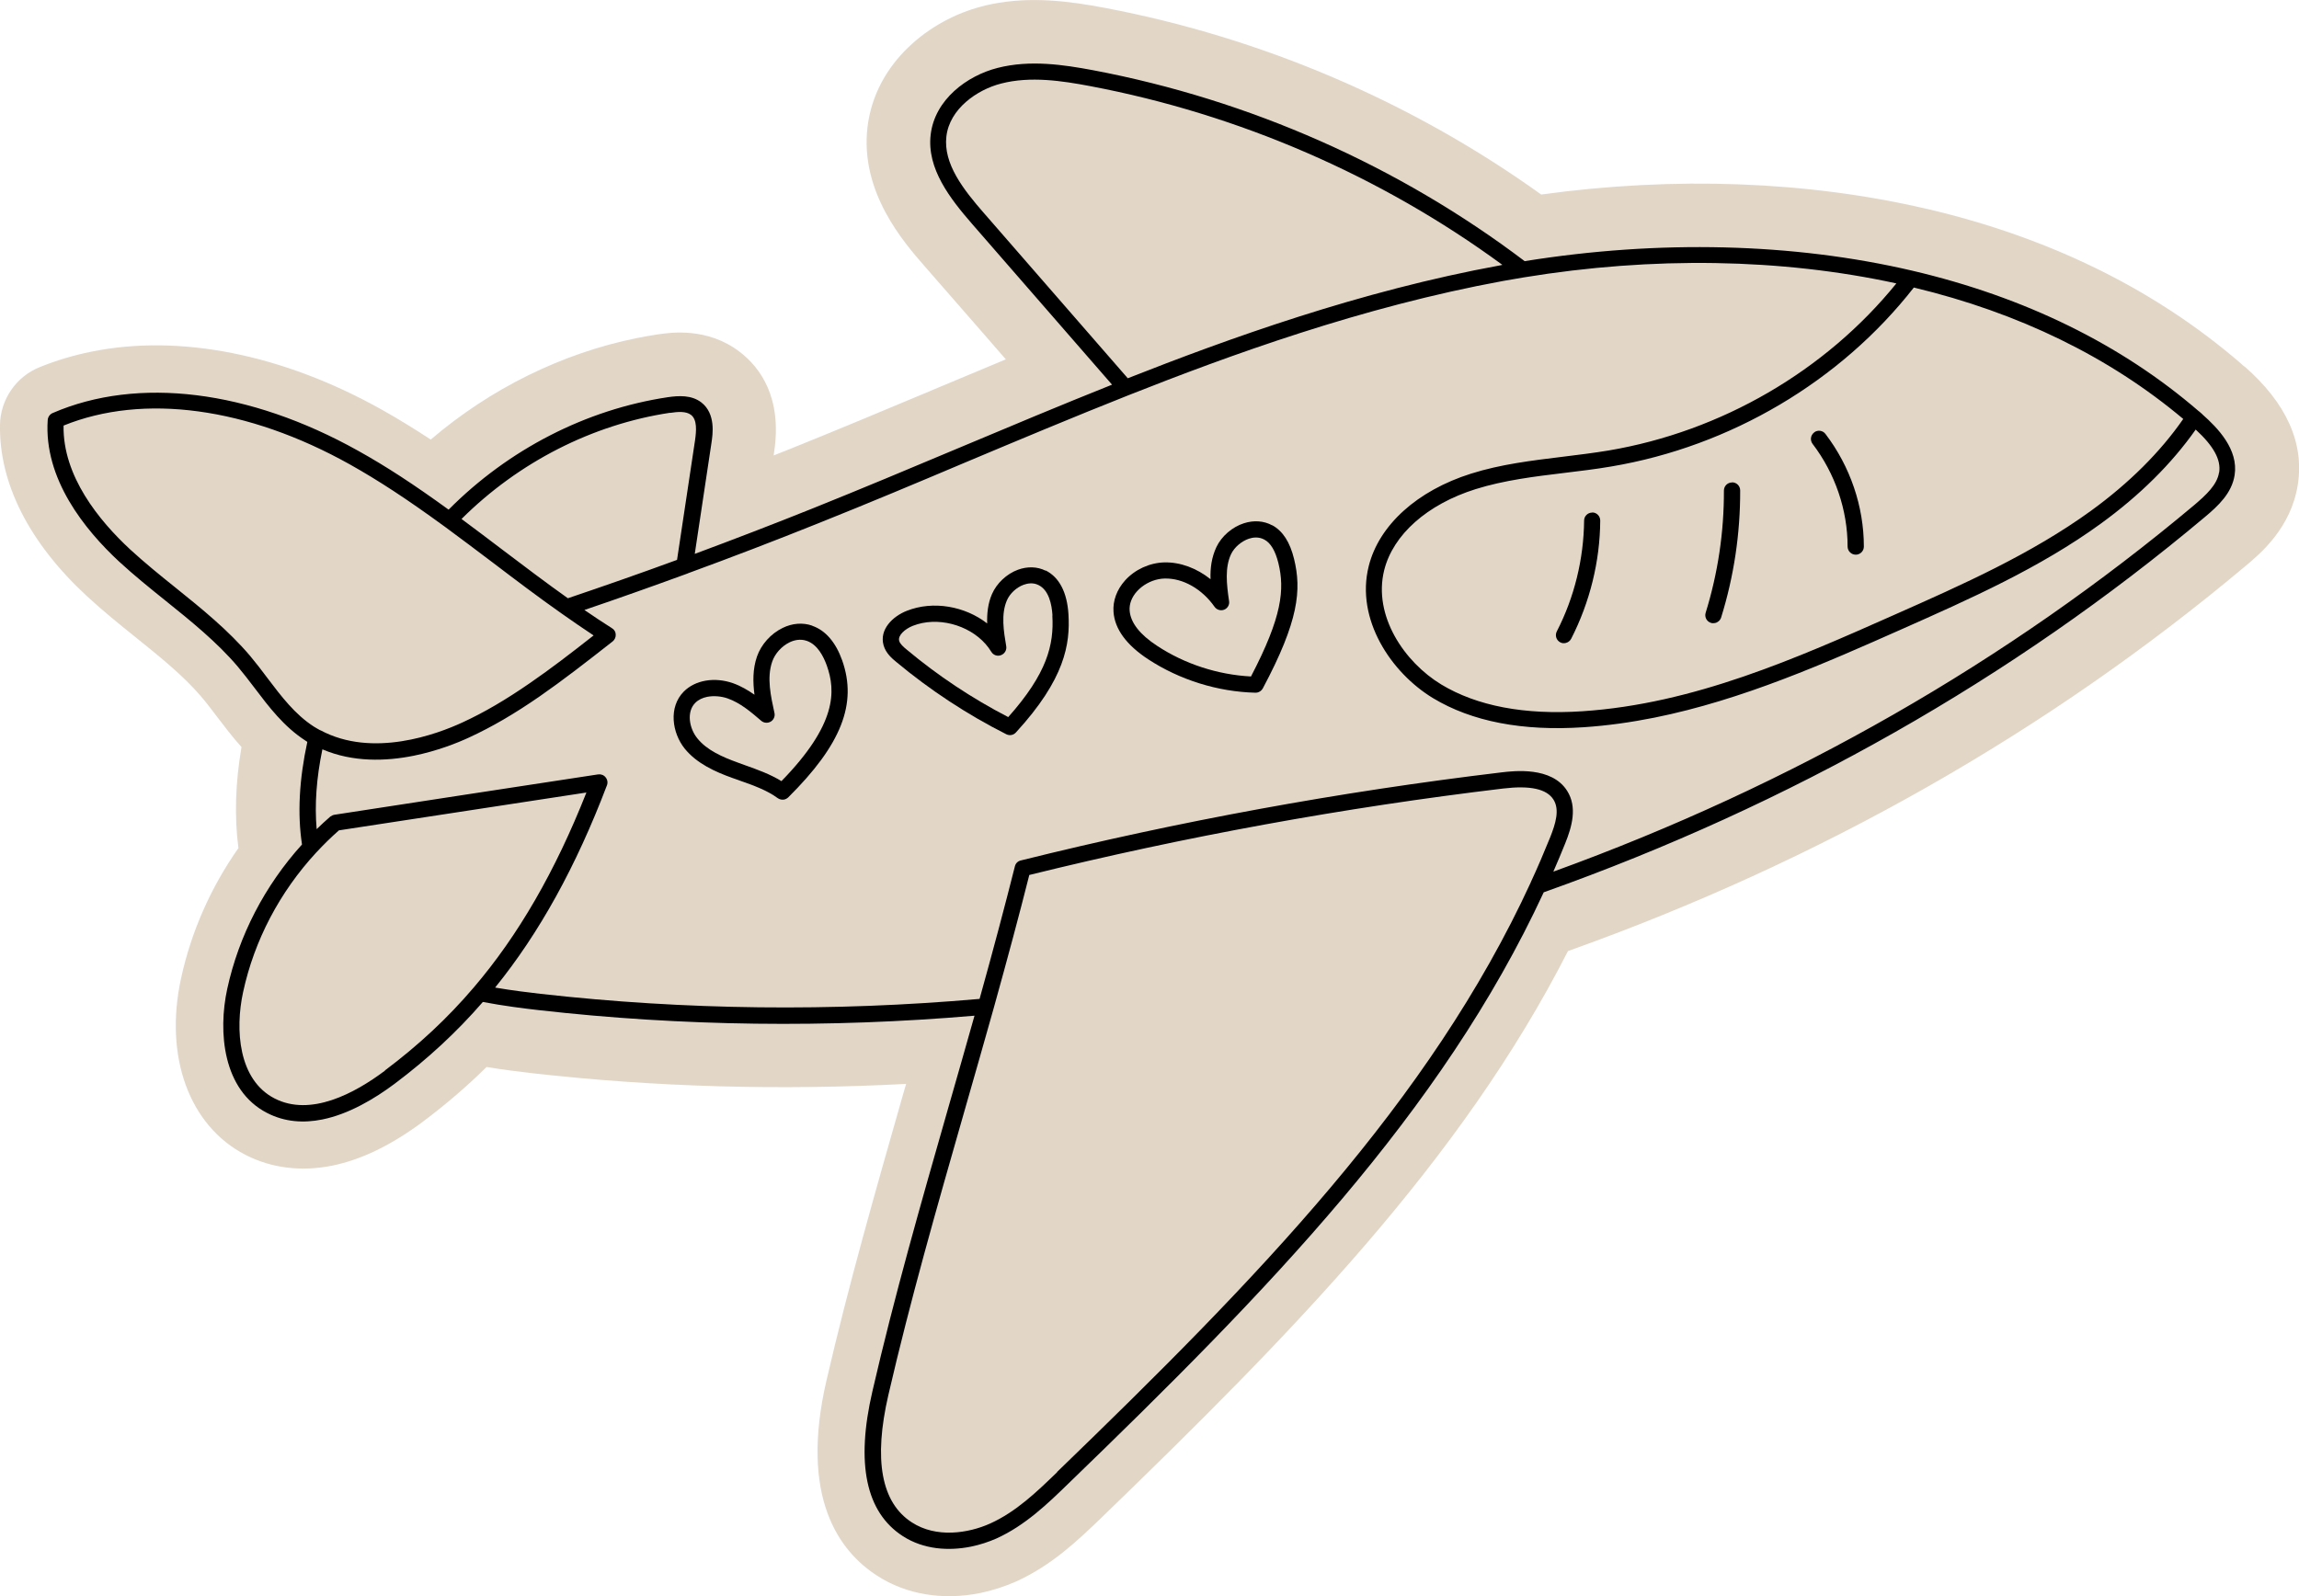 <?xml version="1.0" encoding="UTF-8"?>
<svg id="Layer_2" data-name="Layer 2" xmlns="http://www.w3.org/2000/svg" viewBox="0 0 172.5 119.81">
  <g id="Layer_1-2" data-name="Layer 1">
    <g>
      <path d="m168.4,27.51l-.12-.1-.14-.13h0s-.05-.04-.07-.06c-6.4-5.51-14.29-9.39-23.47-11.54,0,0,0,0,0,0,0,0,0,0,0,0,0,0,0,0,0,0-.02,0-.04,0-.06-.01-8.92-2.08-18.87-2.45-28.9-1.07-9.68-6.95-20.96-11.78-32.74-14.01-2.65-.5-5.52-.88-8.5-.28h0c-.26.05-.51.11-.76.18-3.84.99-7.97,4.18-8.55,9.06-.57,4.86,2.7,8.61,4.27,10.41l4.51,5.17c.53.61,1.07,1.23,1.6,1.84-1.71.71-3.4,1.42-5.07,2.12l-.31.13-.21.09c-3.51,1.47-7.13,2.99-10.69,4.42-.38.15-.76.3-1.14.45.01-.07.02-.15.03-.22.63-4.11-1.04-6.37-2.56-7.54-2.44-1.88-5.21-1.46-6.12-1.33-.53.08-1.07.17-1.6.28h0s0,0,0,0h0s0,0,0,0c-5.62,1.13-11.03,3.81-15.48,7.62-1.29-.85-2.51-1.59-3.72-2.27-7.39-4.13-15.11-5.67-21.73-4.33h0s0,0,0,0h0c-1.34.27-2.65.66-3.88,1.16C1.21,28.26.04,29.97,0,31.87c-.08,4.4,2.18,8.86,6.53,12.88,1.2,1.11,2.45,2.12,3.66,3.09,1.85,1.49,3.59,2.89,4.94,4.48.38.45.78.98,1.13,1.44.57.75,1.17,1.54,1.86,2.31-.46,2.69-.54,5.23-.23,7.58-2.08,2.96-3.55,6.29-4.31,9.8-1.27,5.86.62,11.05,4.83,13.22,1.93,1,4.18,1.28,6.49.82,2.2-.44,4.5-1.56,6.85-3.32,1.72-1.29,3.3-2.65,4.76-4.09,1.25.21,2.42.35,3.36.46,9.25,1.05,18.69,1.31,28.12.81-.07.25-.15.51-.22.75-2.1,7.36-4.09,14.3-5.76,21.52-2.03,8.77.95,12.81,3.82,14.65,2.16,1.4,4.91,1.86,7.72,1.29.92-.19,1.82-.48,2.68-.86,2.72-1.23,4.67-3.12,6.4-4.78,14.36-13.89,26.97-26.76,35.02-42.54,18.95-6.76,36.06-16.49,50.86-28.92,1.1-.92,3.39-2.84,3.9-6.08.49-3.15-.86-6.13-4-8.88Z" style="fill: #e2d6c7; stroke-width: 0px;"/>
      <g>
        <path d="m165.26,31.1c-.08-.07-.16-.14-.25-.22,0,0,0,0-.01,0-5.82-5.03-13.06-8.58-21.5-10.56,0,0,0,0,0,0-8.93-2.09-18.99-2.34-29.1-.72-9.46-7.16-20.65-12.11-32.38-14.33-2.2-.41-4.74-.8-7.18-.17-2.27.58-4.7,2.36-5.01,5.01-.3,2.55,1.46,4.8,3.13,6.72,3.49,4.01,6.99,8.03,10.48,12.04-3.86,1.54-7.74,3.17-11.5,4.75-3.59,1.51-7.31,3.07-10.97,4.54-2.94,1.18-5.91,2.32-8.84,3.41.42-2.77.84-5.54,1.25-8.31.1-.66.34-2.21-.76-3.06-.73-.56-1.68-.51-2.51-.39-6.13.92-11.95,3.91-16.45,8.44-2.59-1.88-4.7-3.26-6.79-4.42-8.18-4.57-16.53-5.6-22.92-2.83-.21.09-.35.29-.37.52-.3,4.41,2.76,8.22,5.37,10.64,1.12,1.03,2.32,2,3.48,2.93,1.89,1.52,3.85,3.1,5.41,4.94.43.51.85,1.06,1.26,1.6,1.08,1.43,2.2,2.9,3.78,3.93.06.04.12.08.18.12-.61,2.81-.75,5.4-.4,7.7-2.8,3.1-4.74,6.84-5.61,10.84-.7,3.22-.34,7.6,2.99,9.31,1.34.69,2.75.77,4.14.49,1.99-.4,3.92-1.55,5.43-2.68,2.49-1.87,4.66-3.88,6.62-6.14,1.57.3,3.12.49,4.17.61,10.75,1.22,21.76,1.36,32.72.42-.65,2.31-1.31,4.62-1.95,6.85-2.09,7.31-4.07,14.22-5.71,21.34-1.26,5.43-.49,9.08,2.28,10.87,1.58,1.02,3.46,1.12,5.11.79.69-.14,1.34-.36,1.91-.61,2.15-.97,3.87-2.63,5.38-4.1,14.98-14.48,28.01-27.83,35.69-44.4,18.49-6.57,35.18-16.05,49.59-28.15,1.03-.86,2.04-1.81,2.25-3.16.3-1.92-1.25-3.53-2.43-4.57Zm-1.45.35c-1.73,2.49-4.05,4.8-6.91,6.88-4.48,3.25-9.68,5.56-14.71,7.79-7.43,3.3-15.11,6.71-23.45,7.26-4.35.29-7.92-.39-10.6-2.01-2.77-1.68-5.13-5.16-4.28-8.58.67-2.67,3.23-4.94,6.86-6.08,2.14-.67,4.44-.95,6.68-1.22,1.15-.14,2.34-.28,3.5-.48,8.95-1.51,17.2-6.39,22.7-13.43,7.9,1.9,14.69,5.22,20.21,9.86Zm-89.96-15.43c-1.57-1.8-3.08-3.73-2.84-5.78.24-2.07,2.3-3.51,4.11-3.97,2.2-.57,4.59-.2,6.66.19,11.17,2.11,21.84,6.74,30.95,13.42-.05,0-.09.02-.14.03-10.57,1.93-20.46,5.52-27.97,8.48-3.59-4.12-7.18-8.24-10.76-12.36Zm-23.58,14.97c.58-.09,1.21-.14,1.58.15.47.36.4,1.21.3,1.91-.45,2.99-.9,5.98-1.35,8.97-2.72,1-5.47,1.96-8.19,2.88-1.65-1.17-3.28-2.41-4.87-3.61-1.01-.77-2.06-1.56-3.11-2.34,4.29-4.27,9.82-7.09,15.64-7.97Zm-30.21,19.89c-.41-.55-.84-1.11-1.29-1.65-1.64-1.93-3.64-3.55-5.58-5.11-1.15-.92-2.33-1.88-3.42-2.88-2.34-2.17-5.07-5.51-5-9.3,5.99-2.43,13.8-1.38,21.49,2.92,2.14,1.2,4.32,2.63,7.06,4.63,0,0,.02.01.03.02h0c1.23.9,2.46,1.84,3.66,2.74,1.67,1.27,3.4,2.58,5.15,3.81.84.59,1.62,1.13,2.38,1.63-1.73,1.36-3.23,2.51-4.74,3.55-1.85,1.28-3.47,2.23-5.1,2.98-1.9.88-6.74,2.69-10.65.59,0,0-.01,0-.02,0,0,0-.02,0-.02-.01-.17-.09-.33-.19-.48-.28-1.4-.91-2.41-2.24-3.47-3.64Zm8.83,29.47c-2.29,1.72-5.59,3.48-8.29,2.09-2.72-1.4-2.97-5.17-2.36-7.98.84-3.88,2.74-7.5,5.49-10.48,0,0,.01-.01.02-.02,0,0,.01-.01.02-.02.51-.55,1.07-1.1,1.66-1.62,6.19-.95,12.38-1.89,18.57-2.84-2.34,5.92-5.11,10.72-8.46,14.64,0,0,0,0,0,0-1.96,2.3-4.14,4.33-6.66,6.22Zm50.43,30.14c-1.51,1.46-3.08,2.98-5.04,3.86-1.63.73-4.03,1.1-5.86-.09-2.3-1.48-2.89-4.7-1.76-9.58,1.64-7.09,3.61-13.98,5.7-21.28.72-2.51,1.46-5.1,2.19-7.7,0,0,0,0,0,0,1.06-3.81,1.92-7.01,2.68-10.03,11.65-2.88,23.61-5.06,35.56-6.49,2.03-.24,3.26.03,3.77.83.48.76.16,1.81-.25,2.84-.45,1.11-.93,2.24-1.45,3.36,0,0,0,0,0,0,0,0,0,0,0,.01-7.58,16.48-20.58,29.79-35.54,44.25Zm87.18-75.03c-.14.93-.99,1.7-1.83,2.42-14.02,11.77-30.2,21.04-48.12,27.54.31-.71.61-1.42.89-2.12.51-1.26.92-2.72.15-3.94-1.16-1.85-4.01-1.5-4.94-1.39-12.12,1.45-24.25,3.67-36.06,6.61-.22.05-.39.22-.44.44-.76,3.01-1.6,6.18-2.65,9.95-11.04.97-22.12.84-32.94-.38-.88-.1-2.12-.25-3.41-.47,3.32-4.1,6.07-9.08,8.39-15.18.08-.2.04-.43-.1-.6-.13-.17-.35-.25-.56-.22-6.6,1.01-13.19,2.01-19.79,3.03-.11.02-.22.07-.31.14-.35.31-.7.62-1.02.94-.16-1.82-.02-3.83.43-5.99,2.29.98,4.76.9,6.85.48,1.77-.36,3.28-.96,4.18-1.38,1.69-.78,3.37-1.76,5.28-3.08,1.73-1.2,3.43-2.52,5.47-4.12.15-.12.24-.31.23-.51,0-.2-.11-.38-.28-.48-.67-.42-1.35-.88-2.07-1.37,2.56-.87,5.15-1.79,7.72-2.73.01,0,.03-.01.04-.02,3.25-1.19,6.54-2.45,9.8-3.76,3.68-1.47,7.4-3.03,10.99-4.55,4.02-1.69,8.17-3.43,12.28-5.06,7.51-2.97,17.49-6.63,28.14-8.58.51-.09,1.02-.18,1.51-.26,9.7-1.59,19.34-1.43,27.96.45-5.31,6.56-13.13,11.11-21.59,12.54-1.14.19-2.31.33-3.44.47-2.29.28-4.65.56-6.89,1.27-4.03,1.27-6.9,3.86-7.67,6.94-1,3.98,1.67,8,4.83,9.91,2.9,1.75,6.7,2.49,11.31,2.18,1.79-.12,3.55-.37,5.3-.72,6.61-1.33,12.88-4.12,18.56-6.64,5.09-2.26,10.35-4.59,14.93-7.92,2.93-2.13,5.32-4.5,7.12-7.06,1.35,1.24,1.91,2.27,1.76,3.22Z" style="stroke-width: 0px;"/>
        <path d="m95.46,39.43c-.62-.34-1.37-.4-2.12-.16-.88.28-1.68.97-2.07,1.79-.36.77-.47,1.57-.44,2.41-1.03-.82-2.26-1.29-3.47-1.26-1.1.03-2.2.53-2.94,1.35-.62.69-.93,1.53-.87,2.36.09,1.29.97,2.49,2.6,3.56,2.35,1.54,5.21,2.44,8.04,2.51.05,0,.09,0,.14-.01.18-.04.33-.15.42-.31,2.71-5.08,2.91-7.4,2.35-9.71-.31-1.27-.84-2.1-1.64-2.54Zm-1.61,11.34c-2.48-.13-4.97-.94-7.03-2.3-1.3-.85-1.99-1.74-2.06-2.64-.04-.5.16-1.02.56-1.46.41-.45,1-.78,1.61-.9.16-.03.31-.05.47-.05,1.36-.03,2.79.78,3.73,2.12.16.23.46.32.72.22.26-.1.42-.38.37-.65-.19-1.28-.32-2.52.15-3.52.25-.52.78-.97,1.34-1.16.3-.1.74-.16,1.16.07.48.26.82.84,1.05,1.76.48,1.97.29,4.02-2.06,8.52Z" style="stroke-width: 0px;"/>
        <path d="m78.45,42.83c-.62-.31-1.36-.33-2.07-.07-.85.31-1.6,1.02-1.95,1.83-.31.71-.38,1.47-.36,2.2-1.66-1.29-4.04-1.73-6.02-.95-1.08.42-2.09,1.42-1.75,2.6.17.59.64.99.96,1.25,2.52,2.1,5.3,3.93,8.25,5.42.13.06.26.08.39.05.12-.02.24-.09.33-.19,3.69-4.02,4.07-6.64,3.94-8.86-.1-1.65-.69-2.79-1.72-3.3Zm.51,3.37c.13,2.19-.39,4.34-3.31,7.62-2.72-1.41-5.28-3.11-7.61-5.06-.27-.22-.51-.44-.57-.66-.12-.41.44-.9,1.02-1.13.23-.09.47-.16.71-.21,1.93-.39,4.18.5,5.18,2.16.15.25.46.36.73.25.27-.1.44-.38.39-.67-.19-1.12-.4-2.4.05-3.44.22-.51.71-.97,1.25-1.17.28-.1.7-.19,1.12.02.78.38,1,1.45,1.05,2.28Z" style="stroke-width: 0px;"/>
        <path d="m60.95,46.96c-.71-.25-1.5-.19-2.23.17-.88.43-1.6,1.23-1.92,2.14-.33.95-.31,1.93-.19,2.87-.49-.34-1.01-.65-1.6-.86-1.39-.49-2.84-.24-3.7.62-1.17,1.18-.88,3.1.06,4.28.91,1.13,2.31,1.75,3.56,2.2.19.07.37.13.56.2,1.05.37,2.04.72,2.86,1.32.14.1.32.14.48.11.11-.02.22-.08.31-.16,3.99-3.96,5.2-7.04,4.05-10.29-.48-1.35-1.25-2.25-2.24-2.59Zm-2.31,11.67c-.86-.53-1.81-.87-2.74-1.2-.18-.07-.37-.13-.55-.2-1.15-.42-2.31-.92-3.03-1.82-.6-.74-.83-1.98-.15-2.66.24-.24.55-.38.89-.45.51-.1,1.09-.04,1.54.12.94.33,1.74,1.01,2.52,1.68.2.17.48.19.71.06.22-.13.34-.4.28-.65-.27-1.24-.59-2.64-.17-3.85.21-.61.71-1.16,1.3-1.45.31-.15.79-.29,1.3-.11.8.28,1.25,1.16,1.5,1.86.67,1.89.77,4.39-3.41,8.67Z" style="stroke-width: 0px;"/>
        <path d="m119.47,38.47c-.34,0-.61.27-.61.6-.03,2.88-.73,5.76-2.05,8.32-.15.3-.04.66.26.82.13.07.27.08.4.05.18-.04.33-.15.42-.32,1.4-2.74,2.16-5.8,2.18-8.87,0-.34-.27-.61-.6-.61Z" style="stroke-width: 0px;"/>
        <path d="m129.96,36.21c-.34,0-.61.27-.61.61.01,3.11-.45,6.2-1.37,9.17-.1.32.08.66.4.76.1.03.2.03.3.01.21-.04.39-.2.46-.41.96-3.09,1.44-6.3,1.43-9.54,0-.34-.27-.61-.61-.61Z" style="stroke-width: 0px;"/>
        <path d="m136.12,32.46c-.27.2-.32.58-.12.85,1.7,2.23,2.63,4.97,2.63,7.71,0,.33.27.61.61.61.04,0,.08,0,.12-.01.28-.06.49-.3.49-.6,0-3-1.02-6.01-2.88-8.45-.2-.27-.58-.32-.85-.12Z" style="stroke-width: 0px;"/>
      </g>
    </g>
  </g>
</svg>